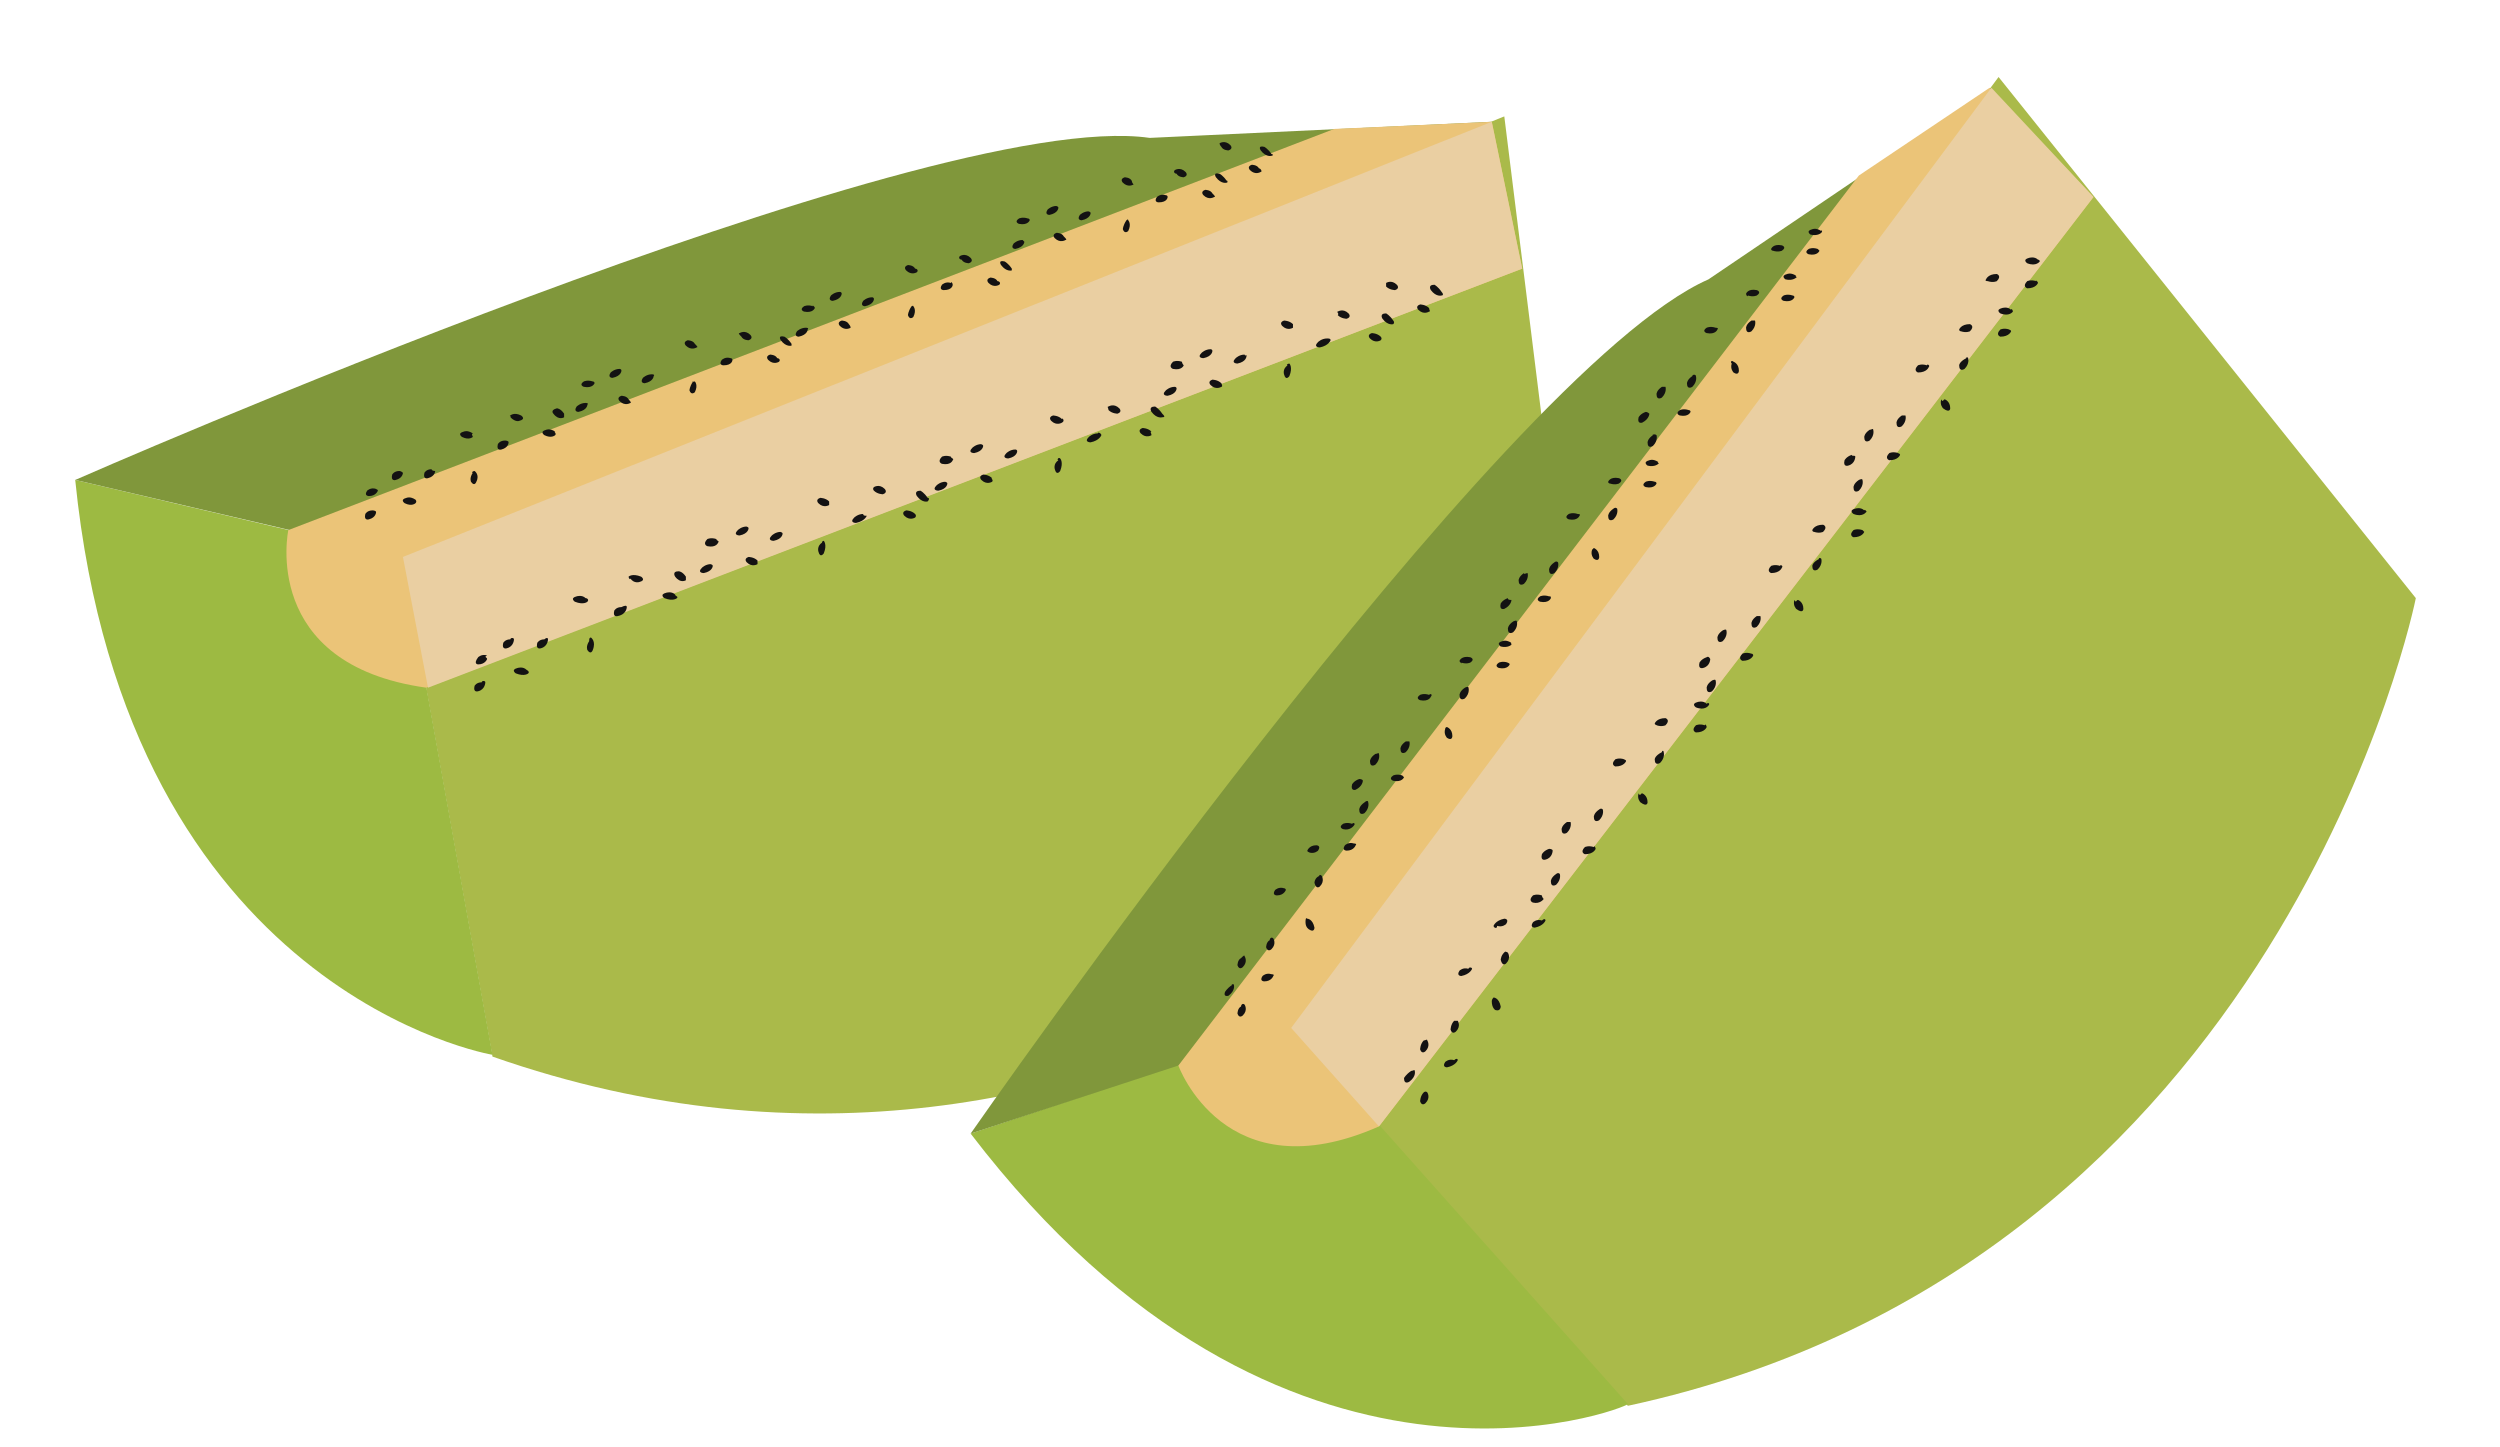 <?xml version="1.0" encoding="utf-8"?>
<!-- Generator: Adobe Illustrator 22.1.0, SVG Export Plug-In . SVG Version: 6.00 Build 0)  -->
<svg version="1.1" id="Layer_1" xmlns="http://www.w3.org/2000/svg" xmlns:xlink="http://www.w3.org/1999/xlink" x="0px" y="0px"
	 viewBox="0 0 139.6 80.8" style="enable-background:new 0 0 139.6 80.8;" xml:space="preserve">
<style type="text/css">
	.st0{fill:#AABA4A;}
	.st1{fill:#9DBA42;}
	.st2{fill:#80973B;}
	.st3{fill:#EBC478;}
	.st4{fill:#EACFA2;}
	.st5{fill:#131213;}
</style>
<g>
	<path class="st0" d="M84,6.5l4.6,37c0,0-25.7,27.9-61.1,15.5l-5-27.8L84,6.5z"/>
	<path class="st1" d="M4.2,26.8l18.3,4.3l5,27.8C27.5,58.9,7.1,55.5,4.2,26.8z"/>
	<path class="st2" d="M4.2,26.8c0,0,47.5-20.9,60-19.1l19.1-0.9L22.6,31.1L4.2,26.8z"/>
	<path class="st3" d="M16.1,29.6c0,0-1.6,7.5,7.7,8.8L85,15l-1.7-8.2l-8.8,0.4"/>
	<polygon class="st4" points="22.5,31.1 23.9,38.4 85,15 83.3,6.8 	"/>
	<g>
		<path class="st5" d="M27.2,36.8c0,0-0.1,0.3-0.5,0.3c0,0-0.3,0,0-0.4c0,0,0.2-0.2,0.5-0.1C27,36.7,27.2,36.7,27.2,36.8z"/>
		<path class="st5" d="M27.1,38.1c0,0,0,0.4-0.4,0.5c0,0-0.3,0.1-0.2-0.3c0,0,0.1-0.2,0.4-0.2C26.9,38,27.1,38,27.1,38.1z"/>
		<path class="st5" d="M30.6,35.7c0,0,0,0.4-0.4,0.5c0,0-0.3,0.1-0.2-0.3c0,0,0.1-0.2,0.4-0.2C30.5,35.6,30.6,35.6,30.6,35.7z"/>
		<path class="st5" d="M28.7,35.7c0,0,0,0.4-0.4,0.5c0,0-0.3,0.1-0.2-0.3c0,0,0.1-0.2,0.4-0.2C28.5,35.6,28.7,35.6,28.7,35.7z"/>
		<path class="st5" d="M38.3,32.4c0,0-0.3,0.2-0.6-0.2c0,0-0.2-0.3,0.2-0.3c0,0,0.2,0,0.4,0.3C38.3,32.2,38.3,32.3,38.3,32.4z"/>
		<path class="st5" d="M29.5,37.6c0,0-0.2,0.2-0.7,0c0,0-0.3-0.2,0.1-0.3c0,0,0.3-0.1,0.5,0.1C29.4,37.4,29.6,37.5,29.5,37.6z"/>
		<path class="st5" d="M32.8,33.6c0,0-0.2,0.2-0.7,0c0,0-0.3-0.2,0.1-0.3c0,0,0.3-0.1,0.5,0.1C32.8,33.4,32.9,33.5,32.8,33.6z"/>
		<path class="st5" d="M37.8,33.4c0,0-0.2,0.2-0.7,0c0,0-0.3-0.2,0.1-0.3c0,0,0.3-0.1,0.5,0.1C37.7,33.3,37.9,33.3,37.8,33.4z"/>
		<path class="st5" d="M35,33.9c0,0,0,0.4-0.5,0.5c0,0-0.3,0.1-0.2-0.3c0,0,0.1-0.2,0.4-0.2C34.9,33.8,35,33.8,35,33.9z"/>
		<path class="st5" d="M33,35.6c0,0,0.3,0.2,0.1,0.7c0,0-0.1,0.3-0.3,0c0,0-0.1-0.2,0.1-0.5C32.9,35.7,32.9,35.6,33,35.6z"/>
		<path class="st5" d="M35.1,32.2c0,0,0.2-0.2,0.7,0c0,0,0.3,0.2-0.1,0.3c0,0-0.3,0.1-0.5-0.2C35.2,32.4,35.1,32.3,35.1,32.2z"/>
		<path class="st5" d="M40.1,30.3c0,0-0.1,0.3-0.6,0.2c0,0-0.3-0.1,0-0.4c0,0,0.2-0.1,0.5,0C40,30.2,40.2,30.2,40.1,30.3z"/>
		<path class="st5" d="M39.8,31.6c0,0,0,0.3-0.5,0.4c0,0-0.4,0-0.1-0.3c0,0,0.2-0.2,0.5-0.2C39.6,31.5,39.8,31.5,39.8,31.6z"/>
		<path class="st5" d="M43.7,29.8c0,0,0,0.3-0.5,0.4c0,0-0.4,0-0.1-0.3c0,0,0.2-0.2,0.5-0.2C43.5,29.7,43.7,29.7,43.7,29.8z"/>
		<path class="st5" d="M41.8,29.5c0,0,0,0.3-0.5,0.4c0,0-0.4,0-0.1-0.3c0,0,0.2-0.2,0.5-0.2C41.6,29.4,41.8,29.4,41.8,29.5z"/>
		<path class="st5" d="M51.8,28c0,0-0.3,0.1-0.6-0.3c0,0-0.2-0.3,0.2-0.3c0,0,0.2,0.1,0.4,0.4C51.9,27.8,51.9,27.9,51.8,28z"/>
		<path class="st5" d="M42.3,31.5c0,0-0.3,0.2-0.6-0.1c0,0-0.2-0.2,0.1-0.3c0,0,0.3,0,0.5,0.2C42.3,31.3,42.3,31.4,42.3,31.5z"/>
		<path class="st5" d="M46.3,28.2c0,0-0.3,0.2-0.6-0.1c0,0-0.2-0.2,0.1-0.3c0,0,0.3,0,0.5,0.2C46.3,28,46.3,28.1,46.3,28.2z"/>
		<path class="st5" d="M51.1,28.9c0,0-0.3,0.2-0.6-0.1c0,0-0.2-0.2,0.1-0.3c0,0,0.3,0,0.5,0.2C51.1,28.7,51.2,28.8,51.1,28.9z"/>
		<path class="st5" d="M48.4,28.8c0,0-0.1,0.3-0.6,0.4c0,0-0.4,0-0.1-0.3c0,0,0.2-0.2,0.5-0.2C48.2,28.8,48.3,28.8,48.4,28.8z"/>
		<path class="st5" d="M46,30.2c0,0,0.2,0.2,0,0.7c0,0-0.2,0.3-0.3-0.1c0,0-0.1-0.3,0.2-0.5C45.9,30.2,46,30.2,46,30.2z"/>
		<path class="st5" d="M48.8,27.2c0,0,0.3-0.2,0.6,0.1c0,0,0.2,0.2-0.1,0.3c0,0-0.3,0-0.5-0.2C48.8,27.4,48.7,27.3,48.8,27.2z"/>
		<path class="st5" d="M53.2,25.7c0,0-0.1,0.3-0.6,0.2c0,0-0.3-0.1,0-0.4c0,0,0.2-0.1,0.5,0C53.1,25.6,53.3,25.6,53.2,25.7z"/>
		<path class="st5" d="M52.9,27c0,0,0,0.3-0.5,0.4c0,0-0.4,0-0.1-0.3c0,0,0.2-0.2,0.5-0.2C52.7,26.9,52.9,26.9,52.9,27z"/>
		<path class="st5" d="M56.8,25.2c0,0,0,0.3-0.5,0.4c0,0-0.4,0-0.1-0.3c0,0,0.2-0.2,0.5-0.2C56.7,25.1,56.8,25.1,56.8,25.2z"/>
		<path class="st5" d="M54.9,24.9c0,0,0,0.3-0.5,0.4c0,0-0.4,0-0.1-0.3c0,0,0.2-0.2,0.5-0.2C54.7,24.8,54.9,24.8,54.9,24.9z"/>
		<path class="st5" d="M64.9,23.3c0,0-0.3,0.1-0.6-0.3c0,0-0.2-0.3,0.2-0.3c0,0,0.2,0.1,0.4,0.4C65,23.2,65.1,23.3,64.9,23.3z"/>
		<path class="st5" d="M55.4,26.9c0,0-0.3,0.2-0.6-0.1c0,0-0.2-0.2,0.1-0.3c0,0,0.3,0,0.5,0.2C55.3,26.7,55.5,26.8,55.4,26.9z"/>
		<path class="st5" d="M59.3,23.6c0,0-0.3,0.2-0.6-0.1c0,0-0.2-0.2,0.1-0.3c0,0,0.3,0,0.5,0.2C59.3,23.3,59.5,23.5,59.3,23.6z"/>
		<path class="st5" d="M64.3,24.3c0,0-0.3,0.2-0.6-0.1c0,0-0.2-0.2,0.1-0.3c0,0,0.3,0,0.5,0.2C64.2,24.1,64.3,24.2,64.3,24.3z"/>
		<path class="st5" d="M61.5,24.3c0,0-0.1,0.3-0.6,0.4c0,0-0.4,0-0.1-0.3c0,0,0.2-0.2,0.5-0.2C61.3,24.1,61.5,24.2,61.5,24.3z"/>
		<path class="st5" d="M59.2,25.6c0,0,0.2,0.2,0,0.7c0,0-0.2,0.3-0.3-0.1c0,0-0.1-0.3,0.2-0.5C59,25.7,59.1,25.5,59.2,25.6z"/>
		<path class="st5" d="M61.9,22.7c0,0,0.3-0.2,0.6,0.1c0,0,0.2,0.2-0.1,0.3c0,0-0.3,0-0.5-0.2C61.9,22.8,61.8,22.7,61.9,22.7z"/>
		<path class="st5" d="M66.1,20.4c0,0-0.1,0.3-0.6,0.2c0,0-0.3-0.1,0-0.4c0,0,0.2-0.1,0.5,0C66,20.3,66.1,20.4,66.1,20.4z"/>
		<path class="st5" d="M65.7,21.7c0,0,0,0.3-0.5,0.4c0,0-0.4,0-0.1-0.3c0,0,0.2-0.2,0.5-0.2C65.6,21.6,65.7,21.6,65.7,21.7z"/>
		<path class="st5" d="M69.6,19.9c0,0,0,0.3-0.5,0.4c0,0-0.4,0-0.1-0.3c0,0,0.2-0.2,0.5-0.2C69.5,19.9,69.7,19.8,69.6,19.9z"/>
		<path class="st5" d="M67.7,19.6c0,0,0,0.3-0.5,0.4c0,0-0.4,0-0.1-0.3c0,0,0.2-0.2,0.5-0.2C67.6,19.5,67.7,19.5,67.7,19.6z"/>
		<path class="st5" d="M77.8,18.1c0,0-0.3,0.1-0.6-0.3c0,0-0.2-0.3,0.2-0.3c0,0,0.2,0.1,0.4,0.4C77.8,17.9,77.9,18,77.8,18.1z"/>
		<path class="st5" d="M68.2,21.6c0,0-0.3,0.2-0.6-0.1c0,0-0.2-0.2,0.1-0.3c0,0,0.3,0,0.5,0.2C68.2,21.4,68.3,21.6,68.2,21.6z"/>
		<path class="st5" d="M72.2,18.3c0,0-0.3,0.2-0.6-0.1c0,0-0.2-0.2,0.1-0.3c0,0,0.3,0,0.5,0.2C72.2,18.1,72.2,18.2,72.2,18.3z"/>
		<path class="st5" d="M77.1,19c0,0-0.3,0.2-0.6-0.1c0,0-0.2-0.2,0.1-0.3c0,0,0.3,0,0.5,0.2C77.1,18.8,77.2,18.9,77.1,19z"/>
		<path class="st5" d="M74.3,19c0,0-0.1,0.3-0.6,0.4c0,0-0.4,0-0.1-0.3c0,0,0.2-0.2,0.5-0.2C74.2,18.9,74.3,18.9,74.3,19z"/>
		<path class="st5" d="M72,20.3c0,0,0.2,0.2,0,0.7c0,0-0.2,0.3-0.3-0.1c0,0-0.1-0.3,0.2-0.5C71.8,20.4,71.9,20.3,72,20.3z"/>
		<path class="st5" d="M74.7,17.4c0,0,0.3-0.2,0.6,0.1c0,0,0.2,0.2-0.1,0.3c0,0-0.3,0-0.5-0.2C74.8,17.5,74.6,17.4,74.7,17.4z"/>
		<path class="st5" d="M80.5,16.5c0,0-0.3,0.1-0.6-0.3c0,0-0.2-0.3,0.2-0.3c0,0,0.2,0.1,0.4,0.4C80.6,16.4,80.6,16.5,80.5,16.5z"/>
		<path class="st5" d="M79.8,17.4c0,0-0.3,0.2-0.6-0.1c0,0-0.2-0.2,0.1-0.3c0,0,0.3,0,0.5,0.2C79.8,17.3,79.9,17.4,79.8,17.4z"/>
		<path class="st5" d="M77.4,15.8c0,0,0.3-0.2,0.6,0.1c0,0,0.2,0.2-0.1,0.3c0,0-0.3,0-0.5-0.2C77.4,16,77.4,15.9,77.4,15.8z"/>
	</g>
	<g>
		<path class="st5" d="M21.1,27.4c0,0-0.1,0.3-0.5,0.3c0,0-0.3,0-0.1-0.3c0,0,0.2-0.2,0.5-0.1C20.9,27.3,21.1,27.3,21.1,27.4z"/>
		<path class="st5" d="M21,28.6c0,0,0,0.3-0.4,0.4c0,0-0.3,0.1-0.2-0.3c0,0,0.1-0.2,0.4-0.2C20.8,28.5,21,28.5,21,28.6z"/>
		<path class="st5" d="M24.3,26.3c0,0,0,0.3-0.4,0.4c0,0-0.3,0.1-0.2-0.3c0,0,0.1-0.2,0.4-0.2C24.1,26.3,24.3,26.3,24.3,26.3z"/>
		<path class="st5" d="M22.5,26.4c0,0,0,0.3-0.4,0.4c0,0-0.3,0.1-0.2-0.3c0,0,0.1-0.2,0.4-0.2C22.3,26.3,22.4,26.3,22.5,26.4z"/>
		<path class="st5" d="M31.5,23.3c0,0-0.3,0.2-0.6-0.2c0,0-0.2-0.2,0.2-0.3c0,0,0.2,0,0.4,0.3C31.5,23.2,31.5,23.3,31.5,23.3z"/>
		<path class="st5" d="M23.2,28.1c0,0-0.2,0.2-0.6,0c0,0-0.3-0.2,0.1-0.3c0,0,0.2-0.1,0.5,0.1C23.2,27.9,23.3,28,23.2,28.1z"/>
		<path class="st5" d="M26.4,24.4c0,0-0.2,0.2-0.6,0c0,0-0.3-0.2,0.1-0.3c0,0,0.2-0.1,0.5,0.1C26.3,24.3,26.4,24.3,26.4,24.4z"/>
		<path class="st5" d="M31,24.3c0,0-0.2,0.2-0.6,0c0,0-0.3-0.2,0.1-0.3c0,0,0.2-0.1,0.5,0.1C30.9,24.1,31.1,24.2,31,24.3z"/>
		<path class="st5" d="M28.4,24.7c0,0,0,0.3-0.4,0.4c0,0-0.3,0.1-0.2-0.3c0,0,0.1-0.2,0.4-0.2C28.2,24.6,28.4,24.6,28.4,24.7z"/>
		<path class="st5" d="M26.5,26.3c0,0,0.3,0.2,0.1,0.6c0,0-0.1,0.3-0.3,0c0,0-0.1-0.2,0.1-0.5C26.3,26.4,26.4,26.3,26.5,26.3z"/>
		<path class="st5" d="M28.5,23.2c0,0,0.2-0.2,0.6,0c0,0,0.3,0.2-0.1,0.3c0,0-0.2,0.1-0.5-0.2C28.6,23.3,28.4,23.2,28.5,23.2z"/>
		<path class="st5" d="M33.2,21.4c0,0-0.1,0.3-0.6,0.2c0,0-0.3-0.1,0-0.3c0,0,0.2-0.1,0.5,0C33.1,21.3,33.2,21.3,33.2,21.4z"/>
		<path class="st5" d="M32.8,22.6c0,0,0,0.3-0.5,0.4c0,0-0.3,0-0.1-0.3c0,0,0.2-0.2,0.5-0.2C32.7,22.5,32.9,22.5,32.8,22.6z"/>
		<path class="st5" d="M36.5,21c0,0,0,0.3-0.5,0.4c0,0-0.3,0-0.1-0.3c0,0,0.2-0.2,0.5-0.2C36.4,20.9,36.6,20.9,36.5,21z"/>
		<path class="st5" d="M34.7,20.7c0,0,0,0.3-0.5,0.4c0,0-0.3,0-0.1-0.3c0,0,0.2-0.2,0.5-0.2C34.6,20.6,34.7,20.6,34.7,20.7z"/>
		<path class="st5" d="M44.2,19.3c0,0-0.3,0.1-0.6-0.3c0,0-0.2-0.3,0.2-0.2c0,0,0.2,0.1,0.4,0.4C44.2,19.1,44.2,19.3,44.2,19.3z"/>
		<path class="st5" d="M35.2,22.5c0,0-0.3,0.2-0.6-0.1c0,0-0.2-0.2,0.1-0.3c0,0,0.3,0,0.4,0.2C35.1,22.3,35.3,22.5,35.2,22.5z"/>
		<path class="st5" d="M38.9,19.4c0,0-0.3,0.2-0.6-0.1c0,0-0.2-0.2,0.1-0.3c0,0,0.3,0,0.4,0.2C38.9,19.3,39,19.4,38.9,19.4z"/>
		<path class="st5" d="M43.5,20.2c0,0-0.3,0.2-0.6-0.1c0,0-0.2-0.2,0.1-0.3c0,0,0.3,0,0.4,0.2C43.5,20,43.6,20.1,43.5,20.2z"/>
		<path class="st5" d="M40.9,20.1c0,0,0,0.3-0.5,0.3c0,0-0.3,0-0.1-0.3c0,0,0.2-0.2,0.5-0.1C40.8,20,40.9,20,40.9,20.1z"/>
		<path class="st5" d="M38.8,21.3c0,0,0.2,0.2,0,0.6c0,0-0.2,0.2-0.3-0.1c0,0,0-0.2,0.2-0.5C38.5,21.4,38.7,21.3,38.8,21.3z"/>
		<path class="st5" d="M41.3,18.6c0,0,0.3-0.2,0.6,0.1c0,0,0.2,0.2-0.1,0.3c0,0-0.3,0-0.4-0.2C41.3,18.7,41.2,18.6,41.3,18.6z"/>
		<path class="st5" d="M45.5,17.2c0,0-0.1,0.3-0.6,0.2c0,0-0.3-0.1,0-0.3c0,0,0.2-0.1,0.5,0C45.3,17,45.5,17.1,45.5,17.2z"/>
		<path class="st5" d="M45.1,18.4c0,0,0,0.3-0.5,0.4c0,0-0.3,0-0.1-0.3c0,0,0.2-0.2,0.5-0.2C45,18.3,45.2,18.3,45.1,18.4z"/>
		<path class="st5" d="M48.8,16.7c0,0,0,0.3-0.5,0.4c0,0-0.3,0-0.1-0.3c0,0,0.2-0.2,0.5-0.2C48.7,16.6,48.8,16.6,48.8,16.7z"/>
		<path class="st5" d="M47,16.4c0,0,0,0.3-0.5,0.4c0,0-0.3,0-0.1-0.3c0,0,0.2-0.2,0.5-0.2C46.9,16.3,47,16.3,47,16.4z"/>
		<path class="st5" d="M56.5,15.1c0,0-0.3,0.1-0.6-0.3c0,0-0.2-0.3,0.2-0.2c0,0,0.2,0.1,0.4,0.4C56.5,14.9,56.5,15,56.5,15.1z"/>
		<path class="st5" d="M47.5,18.3c0,0-0.3,0.2-0.6-0.1c0,0-0.2-0.2,0.1-0.3c0,0,0.3,0,0.4,0.2C47.4,18.1,47.5,18.2,47.5,18.3z"/>
		<path class="st5" d="M51.2,15.2c0,0-0.3,0.2-0.6-0.1c0,0-0.2-0.2,0.1-0.3c0,0,0.3,0,0.4,0.2C51.2,15,51.3,15.1,51.2,15.2z"/>
		<path class="st5" d="M55.8,15.9c0,0-0.3,0.2-0.6-0.1c0,0-0.2-0.2,0.1-0.3c0,0,0.3,0,0.4,0.2C55.8,15.7,55.9,15.8,55.8,15.9z"/>
		<path class="st5" d="M53.2,15.9c0,0,0,0.3-0.5,0.3c0,0-0.3,0-0.1-0.3c0,0,0.2-0.2,0.5-0.1C53.1,15.7,53.2,15.8,53.2,15.9z"/>
		<path class="st5" d="M51,17.1c0,0,0.2,0.2,0,0.6c0,0-0.2,0.2-0.3-0.1c0,0,0-0.2,0.2-0.5C50.8,17.2,51,17,51,17.1z"/>
		<path class="st5" d="M53.6,14.3c0,0,0.3-0.2,0.6,0.1c0,0,0.2,0.2-0.1,0.3c0,0-0.3,0-0.4-0.2C53.6,14.5,53.5,14.4,53.6,14.3z"/>
		<path class="st5" d="M57.5,12.3c0,0-0.1,0.3-0.6,0.2c0,0-0.3-0.1,0-0.3c0,0,0.2-0.1,0.5,0C57.4,12.2,57.5,12.2,57.5,12.3z"/>
		<path class="st5" d="M57.2,13.5c0,0,0,0.3-0.5,0.4c0,0-0.3,0-0.1-0.3c0,0,0.2-0.2,0.5-0.2C57.1,13.4,57.2,13.5,57.2,13.5z"/>
		<path class="st5" d="M60.9,11.9c0,0,0,0.3-0.5,0.4c0,0-0.3,0-0.1-0.3c0,0,0.2-0.2,0.5-0.2C60.7,11.8,60.9,11.8,60.9,11.9z"/>
		<path class="st5" d="M59.1,11.6c0,0,0,0.3-0.5,0.4c0,0-0.3,0-0.1-0.3c0,0,0.2-0.2,0.5-0.2C58.9,11.5,59.1,11.5,59.1,11.6z"/>
		<path class="st5" d="M68.5,10.2c0,0-0.3,0.1-0.6-0.3c0,0-0.2-0.3,0.2-0.2c0,0,0.2,0.1,0.4,0.4C68.5,10,68.6,10.2,68.5,10.2z"/>
		<path class="st5" d="M59.5,13.4c0,0-0.3,0.2-0.6-0.1c0,0-0.2-0.2,0.1-0.3c0,0,0.3,0,0.4,0.2C59.5,13.3,59.6,13.4,59.5,13.4z"/>
		<path class="st5" d="M63.3,10.3c0,0-0.3,0.2-0.6-0.1c0,0-0.2-0.2,0.1-0.3c0,0,0.3,0,0.4,0.2C63.2,10.2,63.3,10.3,63.3,10.3z"/>
		<path class="st5" d="M67.8,11c0,0-0.3,0.2-0.6-0.1c0,0-0.2-0.2,0.1-0.3c0,0,0.3,0,0.4,0.2C67.8,10.9,67.9,11,67.8,11z"/>
		<path class="st5" d="M65.2,11c0,0,0,0.3-0.5,0.3c0,0-0.3,0-0.1-0.3c0,0,0.2-0.2,0.5-0.1C65.1,10.9,65.2,10.9,65.2,11z"/>
		<path class="st5" d="M63,12.3c0,0,0.2,0.2,0,0.6c0,0-0.2,0.2-0.3-0.1c0,0,0-0.2,0.2-0.5C62.9,12.3,63,12.2,63,12.3z"/>
		<path class="st5" d="M65.6,9.5c0,0,0.3-0.2,0.6,0.1c0,0,0.2,0.2-0.1,0.3c0,0-0.3,0-0.4-0.2C65.6,9.7,65.5,9.6,65.6,9.5z"/>
		<path class="st5" d="M71,8.7c0,0-0.3,0.1-0.6-0.3c0,0-0.2-0.3,0.2-0.2c0,0,0.2,0.1,0.4,0.4C71.1,8.6,71.1,8.7,71,8.7z"/>
		<path class="st5" d="M70.4,9.6c0,0-0.3,0.2-0.6-0.1c0,0-0.2-0.2,0.1-0.3c0,0,0.3,0,0.4,0.2C70.4,9.4,70.5,9.6,70.4,9.6z"/>
		<path class="st5" d="M68.1,8c0,0,0.3-0.2,0.6,0.1c0,0,0.2,0.2-0.1,0.3c0,0-0.3,0-0.4-0.2C68.2,8.2,68.1,8.1,68.1,8z"/>
	</g>
</g>
<g>
	<path class="st0" d="M111.6,4.3l23.3,29.1c0,0-7.4,37.2-44,45.1L72.1,57.4L111.6,4.3z"/>
	<path class="st1" d="M54.2,63.3l17.9-6l18.8,21.1C90.9,78.6,71.7,86.2,54.2,63.3z"/>
	<path class="st2" d="M54.2,63.3c0,0,29.6-42.6,41.2-47.7l15.8-10.7l-39,52.5L54.2,63.3z"/>
	<path class="st3" d="M65.8,59.5c0,0,2.6,7.2,11.2,3.4L116.9,11l-5.8-6.1l-7.3,4.9"/>
	<polygon class="st4" points="72.1,57.4 77,62.9 116.9,11 111.2,4.9 	"/>
	<g>
		<path class="st5" d="M79,59.8c0,0,0.1,0.3-0.3,0.6c0,0-0.3,0.2-0.3-0.2c0,0,0.1-0.2,0.4-0.4C78.9,59.8,79,59.7,79,59.8z"/>
		<path class="st5" d="M79.7,61c0,0,0.2,0.3-0.1,0.6c0,0-0.2,0.2-0.3-0.1c0,0,0-0.3,0.2-0.5C79.5,61,79.6,60.9,79.7,61z"/>
		<path class="st5" d="M81.4,57c0,0,0.2,0.3-0.1,0.6c0,0-0.2,0.2-0.3-0.1c0,0,0-0.3,0.2-0.5C81.2,57,81.3,57,81.4,57z"/>
		<path class="st5" d="M79.7,58.1c0,0,0.2,0.3-0.1,0.6c0,0-0.2,0.2-0.3-0.1c0,0,0-0.3,0.2-0.5C79.6,58.1,79.7,58,79.7,58.1z"/>
		<path class="st5" d="M86.2,50.2c0,0-0.2,0.3-0.6,0.2c0,0-0.3-0.1,0-0.4c0,0,0.2-0.1,0.5,0C86.1,50.1,86.2,50.2,86.2,50.2z"/>
		<path class="st5" d="M81.4,59.2c0,0-0.1,0.3-0.6,0.4c0,0-0.3,0-0.1-0.3c0,0,0.2-0.2,0.5-0.1C81.3,59.1,81.4,59.1,81.4,59.2z"/>
		<path class="st5" d="M82.2,54.1c0,0-0.1,0.3-0.6,0.4c0,0-0.3,0-0.1-0.3c0,0,0.2-0.2,0.5-0.1C82,54,82.2,54,82.2,54.1z"/>
		<path class="st5" d="M86.3,51.4c0,0-0.1,0.3-0.6,0.4c0,0-0.3,0-0.1-0.3c0,0,0.2-0.2,0.5-0.1C86.2,51.3,86.3,51.3,86.3,51.4z"/>
		<path class="st5" d="M84.2,53.2c0,0,0.2,0.3-0.1,0.6c0,0-0.2,0.2-0.3-0.2c0,0,0-0.3,0.3-0.5C84,53.2,84.1,53.1,84.2,53.2z"/>
		<path class="st5" d="M83.4,55.7c0,0,0.3,0,0.4,0.5c0,0,0,0.3-0.3,0.2c0,0-0.2-0.1-0.2-0.5C83.3,55.9,83.3,55.8,83.4,55.7z"/>
		<path class="st5" d="M83.4,51.7c0,0,0.1-0.3,0.6-0.4c0,0,0.3,0,0.1,0.3c0,0-0.2,0.2-0.5,0.1C83.6,51.9,83.4,51.8,83.4,51.7z"/>
		<path class="st5" d="M86.7,47.5c0,0,0,0.4-0.4,0.5c0,0-0.3,0.1-0.2-0.3c0,0,0.1-0.2,0.4-0.3C86.5,47.4,86.7,47.4,86.7,47.5z"/>
		<path class="st5" d="M87.1,48.8c0,0,0.1,0.3-0.2,0.6c0,0-0.3,0.2-0.3-0.2c0,0,0-0.2,0.3-0.4C86.9,48.8,87,48.7,87.1,48.8z"/>
		<path class="st5" d="M89.5,45.2c0,0,0.1,0.3-0.2,0.6c0,0-0.3,0.2-0.3-0.2c0,0,0-0.2,0.3-0.4C89.3,45.2,89.4,45.1,89.5,45.2z"/>
		<path class="st5" d="M87.7,45.9c0,0,0.1,0.3-0.2,0.6c0,0-0.3,0.2-0.3-0.2c0,0,0-0.2,0.3-0.4C87.5,45.9,87.6,45.9,87.7,45.9z"/>
		<path class="st5" d="M95.4,39.4c0,0-0.2,0.3-0.7,0.1c0,0-0.3-0.2,0.1-0.3c0,0,0.3-0.1,0.5,0.1C95.4,39.2,95.5,39.3,95.4,39.4z"/>
		<path class="st5" d="M89.1,47.4c0,0-0.1,0.3-0.6,0.3c0,0-0.3-0.1,0-0.4c0,0,0.2-0.1,0.5,0C89,47.2,89.1,47.3,89.1,47.4z"/>
		<path class="st5" d="M90.8,42.5c0,0-0.1,0.3-0.6,0.3c0,0-0.3-0.1,0-0.4c0,0,0.2-0.1,0.5,0C90.6,42.4,90.8,42.4,90.8,42.5z"/>
		<path class="st5" d="M95.3,40.6c0,0-0.1,0.3-0.6,0.3c0,0-0.3-0.1,0-0.4c0,0,0.2-0.1,0.5,0C95.2,40.4,95.3,40.5,95.3,40.6z"/>
		<path class="st5" d="M92.9,42c0,0,0.1,0.3-0.2,0.6c0,0-0.3,0.2-0.3-0.2c0,0,0-0.2,0.4-0.4C92.8,41.9,92.9,41.9,92.9,42z"/>
		<path class="st5" d="M91.7,44.3c0,0,0.3,0.1,0.3,0.5c0,0,0,0.3-0.4,0c0,0-0.2-0.2-0.1-0.5C91.6,44.5,91.6,44.3,91.7,44.3z"/>
		<path class="st5" d="M92.4,40.4c0,0,0.1-0.3,0.6-0.3c0,0,0.3,0.1,0,0.4c0,0-0.2,0.1-0.5,0C92.6,40.5,92.4,40.5,92.4,40.4z"/>
		<path class="st5" d="M95.5,36.8c0,0,0,0.4-0.4,0.5c0,0-0.3,0.1-0.2-0.3c0,0,0.1-0.2,0.4-0.3C95.3,36.7,95.4,36.6,95.5,36.8z"/>
		<path class="st5" d="M95.8,38c0,0,0.1,0.3-0.2,0.6c0,0-0.3,0.2-0.3-0.2c0,0,0-0.2,0.3-0.4C95.6,38,95.8,37.9,95.8,38z"/>
		<path class="st5" d="M98.3,34.4c0,0,0.1,0.3-0.2,0.6c0,0-0.3,0.2-0.3-0.2c0,0,0-0.2,0.3-0.4C98.1,34.4,98.2,34.4,98.3,34.4z"/>
		<path class="st5" d="M96.4,35.2c0,0,0.1,0.3-0.2,0.6c0,0-0.3,0.2-0.3-0.2c0,0,0-0.2,0.3-0.4C96.2,35.2,96.4,35.1,96.4,35.2z"/>
		<path class="st5" d="M104.2,28.6c0,0-0.2,0.3-0.7,0.1c0,0-0.3-0.2,0.1-0.3c0,0,0.3-0.1,0.5,0.1C104.1,28.4,104.3,28.6,104.2,28.6z
			"/>
		<path class="st5" d="M97.9,36.6c0,0-0.1,0.3-0.6,0.3c0,0-0.3-0.1,0-0.4c0,0,0.2-0.1,0.5,0C97.8,36.5,97.9,36.5,97.9,36.6z"/>
		<path class="st5" d="M99.5,31.7c0,0-0.1,0.3-0.6,0.3c0,0-0.3-0.1,0-0.4c0,0,0.2-0.1,0.5,0C99.4,31.5,99.6,31.6,99.5,31.7z"/>
		<path class="st5" d="M104.1,29.7c0,0-0.1,0.3-0.6,0.3c0,0-0.3-0.1,0-0.4c0,0,0.2-0.1,0.5,0C104,29.6,104.1,29.7,104.1,29.7z"/>
		<path class="st5" d="M101.7,31.2c0,0,0.1,0.3-0.2,0.6c0,0-0.3,0.2-0.3-0.2c0,0,0-0.2,0.4-0.4C101.5,31.2,101.6,31.1,101.7,31.2z"
			/>
		<path class="st5" d="M100.4,33.5c0,0,0.3,0.1,0.3,0.5c0,0,0,0.3-0.4,0c0,0-0.2-0.2-0.1-0.5C100.3,33.7,100.3,33.5,100.4,33.5z"/>
		<path class="st5" d="M101.2,29.6c0,0,0.1-0.3,0.6-0.3c0,0,0.3,0.1,0,0.4c0,0-0.2,0.1-0.5,0C101.3,29.7,101.2,29.7,101.2,29.6z"/>
		<path class="st5" d="M103.6,25.5c0,0,0,0.4-0.4,0.5c0,0-0.3,0.1-0.2-0.3c0,0,0.1-0.2,0.4-0.3C103.4,25.5,103.6,25.4,103.6,25.5z"
			/>
		<path class="st5" d="M104,26.8c0,0,0.1,0.3-0.2,0.6c0,0-0.3,0.2-0.3-0.2c0,0,0-0.2,0.3-0.4C103.8,26.8,104,26.7,104,26.8z"/>
		<path class="st5" d="M106.4,23.2c0,0,0.1,0.3-0.2,0.6c0,0-0.3,0.2-0.3-0.2c0,0,0-0.2,0.3-0.4C106.2,23.2,106.4,23.2,106.4,23.2z"
			/>
		<path class="st5" d="M104.6,24c0,0,0.1,0.3-0.2,0.6c0,0-0.3,0.2-0.3-0.2c0,0,0-0.2,0.3-0.4C104.5,24,104.6,23.9,104.6,24z"/>
		<path class="st5" d="M112.4,17.4c0,0-0.2,0.3-0.7,0.1c0,0-0.3-0.2,0.1-0.3c0,0,0.3-0.1,0.5,0.1C112.3,17.2,112.4,17.3,112.4,17.4z
			"/>
		<path class="st5" d="M106.1,25.4c0,0-0.1,0.3-0.6,0.3c0,0-0.3-0.1,0-0.4c0,0,0.2-0.1,0.5,0C105.9,25.3,106.1,25.3,106.1,25.4z"/>
		<path class="st5" d="M107.7,20.5c0,0-0.1,0.3-0.6,0.3c0,0-0.3-0.1,0-0.4c0,0,0.2-0.1,0.5,0C107.6,20.3,107.8,20.4,107.7,20.5z"/>
		<path class="st5" d="M112.3,18.5c0,0-0.1,0.3-0.6,0.3c0,0-0.3-0.1,0-0.4c0,0,0.2-0.1,0.5,0C112.1,18.4,112.3,18.4,112.3,18.5z"/>
		<path class="st5" d="M109.9,20c0,0,0.1,0.3-0.2,0.6c0,0-0.3,0.2-0.3-0.2c0,0,0-0.2,0.4-0.4C109.7,20,109.9,19.9,109.9,20z"/>
		<path class="st5" d="M108.6,22.3c0,0,0.3,0.1,0.3,0.5c0,0,0,0.3-0.4,0c0,0-0.2-0.2-0.1-0.5C108.5,22.5,108.5,22.3,108.6,22.3z"/>
		<path class="st5" d="M109.4,18.4c0,0,0.1-0.3,0.6-0.3c0,0,0.3,0.1,0,0.4c0,0-0.2,0.1-0.5,0C109.5,18.5,109.4,18.5,109.4,18.4z"/>
		<path class="st5" d="M113.9,14.6c0,0-0.2,0.3-0.7,0.1c0,0-0.3-0.2,0.1-0.3c0,0,0.3-0.1,0.5,0.1C113.8,14.5,113.9,14.5,113.9,14.6z
			"/>
		<path class="st5" d="M113.8,15.8c0,0-0.1,0.3-0.6,0.3c0,0-0.3-0.1,0-0.4c0,0,0.2-0.1,0.5,0C113.6,15.6,113.8,15.7,113.8,15.8z"/>
		<path class="st5" d="M110.9,15.6c0,0,0.1-0.3,0.6-0.3c0,0,0.3,0.1,0,0.4c0,0-0.2,0.1-0.5,0C111,15.7,110.8,15.7,110.9,15.6z"/>
	</g>
	<g>
		<path class="st5" d="M68.9,55c0,0,0.1,0.3-0.3,0.6c0,0-0.3,0.1-0.2-0.2c0,0,0.1-0.2,0.4-0.4C68.7,55,68.9,54.9,68.9,55z"/>
		<path class="st5" d="M69.5,56.1c0,0,0.2,0.3-0.1,0.6c0,0-0.2,0.2-0.3-0.1c0,0,0-0.3,0.2-0.4C69.3,56.1,69.4,56,69.5,56.1z"/>
		<path class="st5" d="M71.1,52.4c0,0,0.2,0.3-0.1,0.6c0,0-0.2,0.2-0.3-0.1c0,0,0-0.3,0.2-0.4C70.9,52.4,71,52.3,71.1,52.4z"/>
		<path class="st5" d="M69.5,53.4c0,0,0.2,0.3-0.1,0.6c0,0-0.2,0.2-0.3-0.1c0,0,0-0.3,0.2-0.4C69.4,53.4,69.5,53.3,69.5,53.4z"/>
		<path class="st5" d="M75.6,46.1c0,0-0.2,0.3-0.6,0.2c0,0-0.3-0.1,0-0.3c0,0,0.2-0.1,0.5,0C75.6,45.9,75.7,46,75.6,46.1z"/>
		<path class="st5" d="M71.1,54.5c0,0-0.1,0.3-0.5,0.3c0,0-0.3,0-0.1-0.3c0,0,0.2-0.2,0.5-0.1C71,54.4,71.2,54.4,71.1,54.5z"/>
		<path class="st5" d="M71.8,49.7c0,0-0.1,0.3-0.5,0.3c0,0-0.3,0-0.1-0.3c0,0,0.2-0.2,0.5-0.1C71.7,49.6,71.8,49.6,71.8,49.7z"/>
		<path class="st5" d="M75.7,47.2c0,0-0.1,0.3-0.5,0.3c0,0-0.3,0-0.1-0.3c0,0,0.2-0.2,0.5-0.1C75.6,47.1,75.8,47.1,75.7,47.2z"/>
		<path class="st5" d="M73.8,48.9c0,0,0.2,0.3-0.1,0.6c0,0-0.2,0.2-0.3-0.2c0,0,0-0.3,0.3-0.4C73.6,48.9,73.7,48.8,73.8,48.9z"/>
		<path class="st5" d="M73,51.3c0,0,0.3,0,0.4,0.5c0,0,0,0.3-0.3,0.1c0,0-0.2-0.1-0.2-0.4C72.9,51.4,72.9,51.2,73,51.3z"/>
		<path class="st5" d="M73,47.5c0,0,0.1-0.3,0.5-0.3c0,0,0.3,0,0.1,0.3c0,0-0.2,0.2-0.5,0.1C73.2,47.6,73,47.6,73,47.5z"/>
		<path class="st5" d="M76.1,43.6c0,0,0,0.3-0.4,0.5c0,0-0.3,0.1-0.2-0.3c0,0,0.1-0.2,0.4-0.3C75.9,43.5,76.1,43.5,76.1,43.6z"/>
		<path class="st5" d="M76.4,44.8c0,0,0.1,0.3-0.2,0.6c0,0-0.3,0.2-0.3-0.2c0,0,0-0.2,0.3-0.4C76.3,44.7,76.4,44.7,76.4,44.8z"/>
		<path class="st5" d="M78.7,41.4c0,0,0.1,0.3-0.2,0.6c0,0-0.3,0.2-0.3-0.2c0,0,0-0.2,0.3-0.4C78.6,41.4,78.7,41.4,78.7,41.4z"/>
		<path class="st5" d="M77,42.1c0,0,0.1,0.3-0.2,0.6c0,0-0.3,0.2-0.3-0.2c0,0,0-0.2,0.3-0.4C76.9,42.1,77,42,77,42.1z"/>
		<path class="st5" d="M84.4,36c0,0-0.2,0.2-0.6,0.1c0,0-0.3-0.2,0.1-0.3c0,0,0.2-0.1,0.5,0.1C84.3,35.8,84.4,35.9,84.4,36z"/>
		<path class="st5" d="M78.4,43.4c0,0-0.1,0.3-0.6,0.2c0,0-0.3-0.1,0-0.3c0,0,0.2-0.1,0.5,0C78.3,43.3,78.4,43.4,78.4,43.4z"/>
		<path class="st5" d="M79.9,38.9c0,0-0.1,0.3-0.6,0.2c0,0-0.3-0.1,0-0.3c0,0,0.2-0.1,0.5,0C79.9,38.7,80,38.8,79.9,38.9z"/>
		<path class="st5" d="M84.3,37.1c0,0-0.1,0.3-0.6,0.2c0,0-0.3-0.1,0-0.3c0,0,0.2-0.1,0.5,0C84.1,37,84.3,37,84.3,37.1z"/>
		<path class="st5" d="M82,38.4c0,0,0.1,0.3-0.2,0.6c0,0-0.3,0.2-0.3-0.2c0,0,0-0.2,0.3-0.4C81.8,38.4,82,38.3,82,38.4z"/>
		<path class="st5" d="M80.8,40.6c0,0,0.3,0.1,0.3,0.5c0,0,0,0.3-0.3,0.1c0,0-0.2-0.2-0.1-0.5C80.7,40.7,80.7,40.6,80.8,40.6z"/>
		<path class="st5" d="M81.5,36.9c0,0,0.1-0.3,0.6-0.2c0,0,0.3,0.1,0,0.3c0,0-0.2,0.1-0.5,0C81.7,37.1,81.5,37,81.5,36.9z"/>
		<path class="st5" d="M84.4,33.5c0,0,0,0.3-0.4,0.5c0,0-0.3,0.1-0.2-0.3c0,0,0.1-0.2,0.4-0.3C84.2,33.5,84.3,33.5,84.4,33.5z"/>
		<path class="st5" d="M84.7,34.7c0,0,0.1,0.3-0.2,0.6c0,0-0.3,0.2-0.3-0.2c0,0,0-0.2,0.3-0.4C84.5,34.7,84.7,34.6,84.7,34.7z"/>
		<path class="st5" d="M87,31.4c0,0,0.1,0.3-0.2,0.6c0,0-0.3,0.2-0.3-0.2c0,0,0-0.2,0.3-0.4C86.8,31.4,86.9,31.3,87,31.4z"/>
		<path class="st5" d="M85.3,32c0,0,0.1,0.3-0.2,0.6c0,0-0.3,0.2-0.3-0.2c0,0,0-0.2,0.3-0.4C85.1,32.1,85.2,32,85.3,32z"/>
		<path class="st5" d="M92.6,25.9c0,0-0.2,0.2-0.6,0.1c0,0-0.3-0.2,0.1-0.3c0,0,0.2-0.1,0.5,0.1C92.5,25.8,92.7,25.9,92.6,25.9z"/>
		<path class="st5" d="M86.6,33.4c0,0-0.1,0.3-0.6,0.2c0,0-0.3-0.1,0-0.3c0,0,0.2-0.1,0.5,0C86.6,33.3,86.6,33.3,86.6,33.4z"/>
		<path class="st5" d="M88.2,28.8c0,0-0.1,0.3-0.6,0.2c0,0-0.3-0.1,0-0.3c0,0,0.2-0.1,0.5,0C88.1,28.7,88.3,28.7,88.2,28.8z"/>
		<path class="st5" d="M92.5,27c0,0-0.1,0.3-0.6,0.2c0,0-0.3-0.1,0-0.3c0,0,0.2-0.1,0.5,0C92.4,26.9,92.5,26.9,92.5,27z"/>
		<path class="st5" d="M90.3,28.4c0,0,0.1,0.3-0.2,0.6c0,0-0.3,0.2-0.3-0.2c0,0,0-0.2,0.3-0.4C90.1,28.4,90.2,28.3,90.3,28.4z"/>
		<path class="st5" d="M89,30.6c0,0,0.3,0.1,0.3,0.5c0,0,0,0.3-0.3,0.1c0,0-0.2-0.2-0.1-0.5C88.9,30.7,89,30.6,89,30.6z"/>
		<path class="st5" d="M89.8,26.9c0,0,0.1-0.3,0.6-0.2c0,0,0.3,0.1,0,0.3c0,0-0.2,0.1-0.5,0C89.9,27,89.8,27,89.8,26.9z"/>
		<path class="st5" d="M92.1,23.1c0,0,0,0.3-0.4,0.5c0,0-0.3,0.1-0.2-0.3c0,0,0.1-0.2,0.4-0.3C91.9,23,92,23,92.1,23.1z"/>
		<path class="st5" d="M92.5,24.3c0,0,0.1,0.3-0.2,0.6c0,0-0.3,0.2-0.3-0.2c0,0,0-0.2,0.3-0.4C92.2,24.3,92.4,24.2,92.5,24.3z"/>
		<path class="st5" d="M94.7,21c0,0,0.1,0.3-0.2,0.6c0,0-0.3,0.2-0.3-0.2c0,0,0-0.2,0.3-0.4C94.5,20.9,94.7,20.9,94.7,21z"/>
		<path class="st5" d="M93,21.6c0,0,0.1,0.3-0.2,0.6c0,0-0.3,0.2-0.3-0.2c0,0,0-0.2,0.3-0.4C92.8,21.6,93,21.6,93,21.6z"/>
		<path class="st5" d="M100.3,15.5c0,0-0.2,0.2-0.6,0.1c0,0-0.3-0.2,0.1-0.3c0,0,0.2-0.1,0.5,0.1C100.2,15.4,100.4,15.5,100.3,15.5z
			"/>
		<path class="st5" d="M94.4,23c0,0-0.1,0.3-0.6,0.2c0,0-0.3-0.1,0-0.3c0,0,0.2-0.1,0.5,0C94.3,22.9,94.4,22.9,94.4,23z"/>
		<path class="st5" d="M95.9,18.4c0,0-0.1,0.3-0.6,0.2c0,0-0.3-0.1,0-0.3c0,0,0.2-0.1,0.5,0C95.8,18.3,96,18.3,95.9,18.4z"/>
		<path class="st5" d="M100.2,16.6c0,0-0.1,0.3-0.6,0.2c0,0-0.3-0.1,0-0.3c0,0,0.2-0.1,0.5,0C100.1,16.5,100.2,16.5,100.2,16.6z"/>
		<path class="st5" d="M98,17.9c0,0,0.1,0.3-0.2,0.6c0,0-0.3,0.2-0.3-0.2c0,0,0-0.2,0.3-0.4C97.8,17.9,97.9,17.9,98,17.9z"/>
		<path class="st5" d="M96.8,20.2c0,0,0.3,0.1,0.3,0.5c0,0,0,0.3-0.3,0.1c0,0-0.2-0.2-0.1-0.5C96.6,20.2,96.7,20.1,96.8,20.2z"/>
		<path class="st5" d="M97.5,16.4c0,0,0.1-0.3,0.6-0.2c0,0,0.3,0.1,0,0.3c0,0-0.2,0.1-0.5,0C97.6,16.6,97.5,16.5,97.5,16.4z"/>
		<path class="st5" d="M101.7,13c0,0-0.2,0.2-0.6,0.1c0,0-0.3-0.2,0.1-0.3c0,0,0.2-0.1,0.5,0.1C101.7,12.8,101.8,12.9,101.7,13z"/>
		<path class="st5" d="M101.6,14c0,0-0.1,0.3-0.6,0.2c0,0-0.3-0.1,0-0.3c0,0,0.2-0.1,0.5,0C101.5,13.9,101.6,14,101.6,14z"/>
		<path class="st5" d="M98.9,13.9c0,0,0.1-0.3,0.6-0.2c0,0,0.3,0.1,0,0.3c0,0-0.2,0.1-0.5,0C99,14,98.9,14,98.9,13.9z"/>
	</g>
</g>
</svg>
